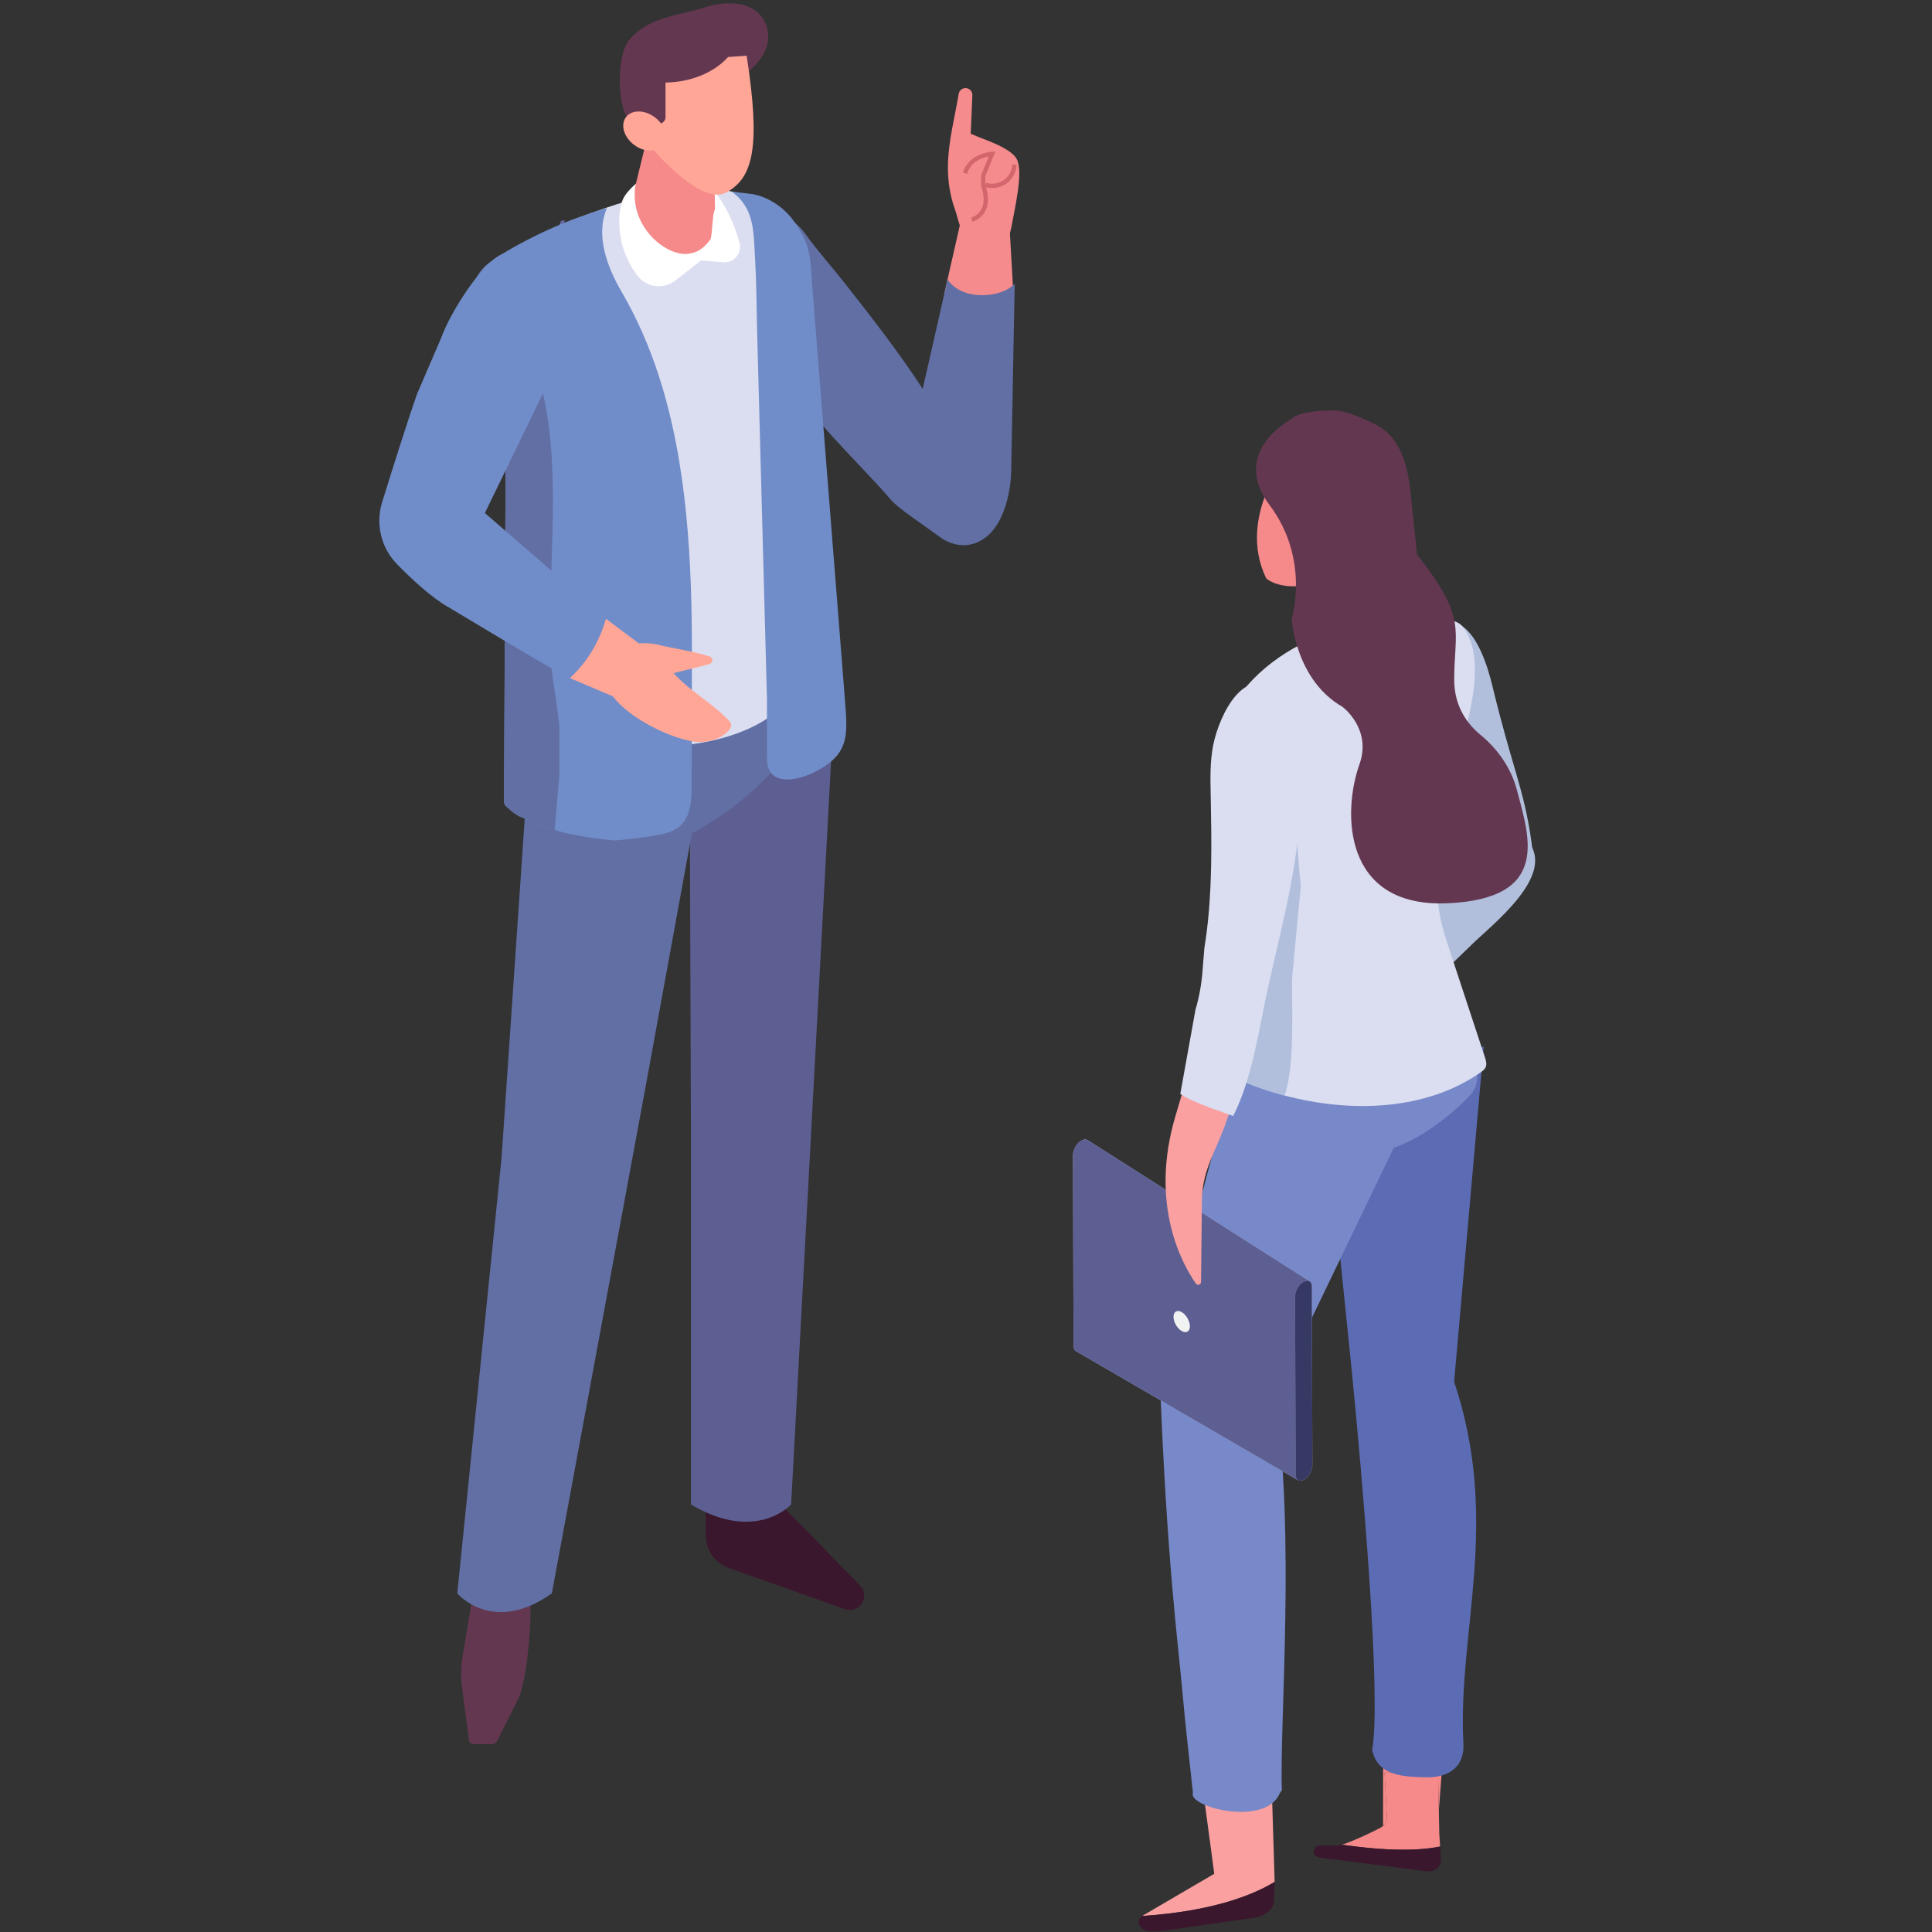 <?xml version="1.0" encoding="UTF-8"?>
<svg xmlns="http://www.w3.org/2000/svg" xmlns:xlink="http://www.w3.org/1999/xlink" width="1417.5pt" height="1417.5pt" viewBox="0 0 1417.5 1417.5" version="1.2">
<rect x="0" y="0" width="1417.5" height="1417.5" fill="#333333" stroke="none"/>
<defs>
<clipPath id="clip1">
  <path d="M 835 1380 L 936 1380 L 936 1417 L 835 1417 Z M 835 1380 "/>
</clipPath>
</defs>
<g id="surface1">
<path style=" stroke:none;fill-rule:nonzero;fill:rgb(96.469%,54.12%,54.509%);fill-opacity:1;" d="M 1058.773 1287.492 L 1067.879 1240.719 C 1053.113 1247.141 1037.699 1252.043 1021.805 1254.57 C 1019.176 1254.988 1016.699 1254.117 1014.742 1252.574 C 1014.777 1258.887 1014.809 1265.199 1014.805 1271.52 C 1014.805 1291.988 1014.781 1312.473 1014.762 1332.941 L 1014.762 1339.621 C 1016.602 1337.891 1017.633 1335.453 1017.496 1332.898 L 1015.859 1300.629 L 1055.07 1299.723 L 1055.656 1328.512 Z M 1058.773 1287.492 "/>
<path style=" stroke:none;fill-rule:nonzero;fill:rgb(96.469%,54.12%,54.509%);fill-opacity:1;" d="M 1001.141 1367.113 L 1022.414 1369.836 Z M 1001.141 1367.113 "/>
<path style=" stroke:none;fill-rule:nonzero;fill:rgb(96.469%,54.12%,54.509%);fill-opacity:1;" d="M 1015.867 1300.633 L 1017.5 1332.906 C 1017.637 1335.457 1016.605 1337.895 1014.766 1339.625 C 1014.164 1340.211 1013.445 1340.707 1012.66 1341.117 C 1006.293 1344.402 995.105 1349.871 986.16 1352.922 C 985.621 1353.113 985.039 1353.289 984.5 1353.414 C 992.484 1354.582 1001.648 1355.707 1011.133 1356.398 C 1025.594 1357.457 1040.766 1357.543 1053.613 1355.359 C 1054.625 1355.184 1055.633 1354.992 1056.617 1354.797 L 1056.016 1345.781 L 1055.656 1328.512 L 1055.07 1299.723 Z M 1015.867 1300.633 "/>
<path style=" stroke:none;fill-rule:nonzero;fill:rgb(22.749%,9.019%,17.65%);fill-opacity:1;" d="M 1053.621 1355.359 C 1040.773 1357.543 1025.598 1357.457 1011.137 1356.398 C 1001.652 1355.703 992.484 1354.582 984.504 1353.414 C 982.691 1353.848 980.875 1354.086 978.988 1354.086 L 968.383 1354.086 C 965.672 1354.086 963.566 1356.379 963.859 1358.969 C 964.082 1360.957 965.719 1362.559 967.781 1362.836 L 1001.141 1367.113 L 1043.688 1372.559 L 1047.098 1372.992 C 1052.723 1373.703 1057.613 1369.273 1057.23 1363.875 L 1056.629 1354.797 C 1055.637 1354.992 1054.629 1355.184 1053.621 1355.359 Z M 1053.621 1355.359 "/>
<path style=" stroke:none;fill-rule:nonzero;fill:rgb(98.039%,62.749%,62.749%);fill-opacity:1;" d="M 932.188 1281.812 L 875.887 1262.656 L 890.906 1374.789 L 837.949 1405.754 C 891.008 1402.262 920.488 1389.711 935.199 1380.738 Z M 932.188 1281.812 "/>
<g clip-path="url(#clip1)" clip-rule="nonzero">
<path style=" stroke:none;fill-rule:nonzero;fill:rgb(22.749%,9.019%,17.65%);fill-opacity:1;" d="M 837.949 1405.754 C 836.234 1406.828 835.375 1408.371 835.375 1410.004 C 835.375 1411.75 836.352 1413.609 838.25 1415.109 C 840.711 1417.031 844.238 1417.949 847.418 1417.504 L 920.109 1407.055 C 928.91 1405.801 934.777 1400.457 934.777 1393.738 L 935.199 1380.738 C 920.484 1389.711 891.004 1402.262 837.949 1405.754 Z M 837.949 1405.754 "/>
</g>
<path style=" stroke:none;fill-rule:nonzero;fill:rgb(35.689%,42.349%,70.979%);fill-opacity:1;" d="M 1066.883 1013.734 L 1088.605 767.75 L 973.449 826.285 L 992.168 1009.516 C 999.309 1083.465 1013.676 1243.195 1006.773 1283.906 C 1010.734 1303.203 1029.918 1303.582 1045.957 1303.996 C 1063.59 1304.449 1074.582 1295.852 1073.695 1279.18 C 1069.312 1196.879 1101.398 1116.953 1066.883 1013.734 Z M 1066.883 1013.734 "/>
<path style=" stroke:none;fill-rule:nonzero;fill:rgb(47.06%,53.729%,78.819%);fill-opacity:1;" d="M 1072.508 765.691 C 1069.414 760.062 1067.859 754.043 1067.742 747.66 L 924.297 764.309 C 918.973 774.969 918.527 757.508 913.637 770.48 C 893.465 823.684 866.844 931.664 850.879 1008.855 C 856.027 1144.586 864.102 1203.039 867.617 1242.121 C 870.062 1268.84 870.984 1276.254 875.25 1315.32 C 870.984 1325.598 927.754 1340.551 938.777 1316.164 C 939.246 1315.125 939.832 1314.246 940.508 1313.516 C 938.598 1265.805 950.781 1124.551 935.336 1023.395 L 1022.656 841.973 C 1038.297 837.262 1061.113 821.844 1078.273 804.039 C 1084.934 797.129 1085.812 786.16 1080.02 778.512 C 1076.977 774.504 1074.41 770.219 1072.508 765.691 Z M 1072.508 765.691 "/>
<path style=" stroke:none;fill-rule:nonzero;fill:rgb(96.469%,54.12%,54.509%);fill-opacity:1;" d="M 951.672 330.742 L 953.379 353.68 L 958.867 426.863 L 959.84 439.879 L 961.707 464.805 C 961.82 464.805 961.891 464.805 961.891 464.805 L 963.504 486.5 C 963.504 486.5 966.039 487.539 970.887 488.277 C 975.293 488.926 981.59 489.363 989.664 488.535 C 1006.523 486.801 1025.91 472.164 1026.07 468.75 C 1026.277 465.285 1021.43 452.691 1021.43 452.691 L 989.676 338.488 C 975.008 335.551 967.594 326.953 951.672 330.742 Z M 951.672 330.742 "/>
<path style=" stroke:none;fill-rule:nonzero;fill:rgb(69.409%,74.899%,86.67%);fill-opacity:1;" d="M 1081.52 627.262 C 1063.652 588.531 1047.273 547.68 1036.984 506.203 C 1034.598 496.586 1032.504 486.562 1034.352 476.828 C 1037.309 461.293 1053.73 451.535 1069.133 457.504 C 1083.703 463.148 1091.582 489.23 1095.004 503.426 C 1109.535 563.668 1118.262 578.898 1123.719 618.355 C 1126.035 635.113 1122.488 656.582 1100.656 652.465 C 1090.723 650.59 1085.242 635.344 1081.52 627.262 Z M 1081.52 627.262 "/>
<path style=" stroke:none;fill-rule:nonzero;fill:rgb(69.409%,74.899%,86.67%);fill-opacity:1;" d="M 976.945 753.992 C 977.254 753.375 977.598 752.77 977.98 752.188 C 983.75 743.363 989.09 734.34 995.203 725.727 C 1016.387 695.887 1040.301 668.074 1064.484 640.656 C 1077.285 626.145 1101.48 593.191 1121.297 617.477 C 1141.539 642.277 1095.48 677.836 1080.258 692.602 C 1074.844 697.855 1069.43 703.113 1064.012 708.367 C 1043.422 728.34 1023.234 747.52 1001.141 765.855 C 998.078 768.398 994.891 771.004 991.062 772.074 C 979.875 775.195 972.047 763.832 976.945 753.992 Z M 976.945 753.992 "/>
<path style=" stroke:none;fill-rule:nonzero;fill:rgb(85.489%,87.059%,94.119%);fill-opacity:1;" d="M 1089.852 783.367 C 1089.082 784.773 1087.699 785.824 1086.324 786.797 C 1046.34 814.832 991.117 816.723 942.492 803.754 C 941.469 803.5 940.477 803.219 939.453 802.938 C 923.195 798.41 907.754 792.223 893.945 784.805 C 892.055 783.781 890.086 782.633 889.066 780.844 C 887.891 778.691 888.402 776.113 888.91 773.758 C 890.062 768.539 891.211 763.324 892.332 758.105 C 897.316 735.496 901.613 712.602 907.289 690.203 C 911.688 672.859 918.797 659.586 913.223 641.141 C 909.875 630.043 904.145 619.863 899.57 609.25 C 891.496 590.5 886.863 569.527 891.238 549.578 C 891.777 547.148 892.441 544.566 893.258 541.906 C 893.461 541.188 893.691 540.469 893.922 539.781 C 894.254 538.707 894.641 537.66 895.02 536.613 C 897.859 528.836 901.594 521.543 906.062 514.816 C 908.773 510.699 911.789 506.789 915.035 503.078 C 936.77 478.164 969.312 462.434 1001.504 457.5 C 1015.488 455.348 1064.035 447.625 1073.289 459.875 C 1089.09 480.848 1080.09 516.172 1074.336 539.5 C 1065.594 575.023 1053.477 608.637 1055.391 645.695 C 1053.547 660.656 1056.16 674.699 1062.012 692.398 C 1071.164 720.176 1080.316 747.953 1089.469 775.707 C 1090.309 778.195 1091.102 781.012 1089.852 783.367 Z M 1089.852 783.367 "/>
<path style=" stroke:none;fill-rule:nonzero;fill:rgb(69.409%,74.899%,86.67%);fill-opacity:1;" d="M 888.902 773.75 C 890.051 768.531 891.203 763.312 892.324 758.098 C 897.309 735.488 901.605 712.594 907.281 690.191 C 911.68 672.852 918.785 659.578 913.211 641.133 C 909.863 630.031 904.137 619.852 899.562 609.238 C 891.484 590.492 886.855 569.52 891.23 549.57 C 891.77 547.141 892.434 544.555 893.25 541.895 C 893.449 541.18 893.684 540.461 893.914 539.773 C 894.242 538.695 894.629 537.648 895.012 536.602 C 897.695 529.059 901.402 521.23 906.055 514.809 C 915.164 502.168 918.211 510.133 933.973 520.355 C 952.719 505.012 947.066 583.949 954.426 649.949 C 954.035 653.945 948.629 710.918 948.234 714.883 C 946.98 727.387 951.102 779.512 942.488 803.762 C 941.465 803.504 940.469 803.223 939.445 802.945 C 923.191 798.414 907.746 792.227 893.941 784.812 C 892.051 783.785 890.078 782.637 889.062 780.848 C 887.883 778.684 888.391 776.102 888.902 773.75 Z M 888.902 773.75 "/>
<path style=" stroke:none;fill-rule:nonzero;fill:rgb(96.469%,54.12%,54.509%);fill-opacity:1;" d="M 946.289 331.719 L 951.227 363.82 C 951.227 363.82 951.383 363.719 951.664 363.555 C 951.73 364.578 951.891 365.641 952.285 366.777 C 953.098 369.102 954.117 371.273 955.281 373.328 C 956.816 376.801 958.32 380.281 959.973 383.703 C 960.895 385.617 962.312 387.051 963.945 388.07 C 960.449 390.727 957.395 392.223 957.395 392.223 L 964.797 404.566 C 974.512 412.344 986.277 417 998.551 418.07 C 986.152 423.797 973.703 429.41 961.141 434.777 L 959.859 429.262 C 937.645 432.965 929.008 424.32 929.008 424.32 C 906.801 378.629 946.289 331.719 946.289 331.719 Z M 946.289 331.719 "/>
<path style=" stroke:none;fill-rule:nonzero;fill:rgb(96.469%,54.12%,54.509%);fill-opacity:1;" d="M 966.695 406.863 C 972.789 403.016 975.281 395.52 972.273 390.125 C 969.262 384.73 961.883 383.48 955.789 387.328 C 949.699 391.18 947.203 398.676 950.211 404.066 C 953.227 409.461 960.609 410.711 966.695 406.863 Z M 966.695 406.863 "/>
<path style=" stroke:none;fill-rule:nonzero;fill:rgb(69.409%,74.899%,86.67%);fill-opacity:1;" d="M 962.5 943.922 C 962.496 942.004 961.816 940.656 960.707 940.027 C 960.734 940.035 797.812 836.383 797.812 836.383 C 796.688 835.73 795.113 835.832 793.344 836.852 C 789.977 838.793 787.258 843.512 787.266 847.379 L 787.641 987.43 C 787.645 989.332 788.309 990.672 789.398 991.305 L 952.32 1086.027 C 952.172 1085.941 952.055 1085.809 951.922 1085.695 C 953.055 1086.66 954.797 1086.711 956.801 1085.555 C 960.164 1083.609 962.887 1078.914 962.875 1075.043 Z M 962.5 943.922 "/>
<path style=" stroke:none;fill-rule:nonzero;fill:rgb(36.469%,36.859%,57.249%);fill-opacity:1;" d="M 797.809 836.379 C 796.684 835.723 795.109 835.828 793.34 836.848 C 789.973 838.789 787.254 843.508 787.266 847.375 L 787.641 987.426 C 787.645 989.328 788.309 990.668 789.398 991.301 L 952.32 1086.023 C 951.23 1085.391 950.57 1084.051 950.562 1082.148 L 950.188 951.031 C 950.18 947.164 952.898 942.445 956.262 940.504 C 958.031 939.484 959.605 939.383 960.73 940.035 Z M 797.809 836.379 "/>
<path style=" stroke:none;fill-rule:nonzero;fill:rgb(21.179%,22.35%,38.82%);fill-opacity:1;" d="M 962.867 1075.035 C 962.891 1078.086 961.203 1081.625 958.844 1083.938 C 958.199 1084.582 957.508 1085.141 956.789 1085.555 C 956.441 1085.762 956.098 1085.922 955.77 1086.039 C 952.789 1087.242 950.57 1085.625 950.57 1082.152 L 950.203 951.023 C 950.18 947.348 952.652 942.906 955.77 940.801 C 955.93 940.688 956.098 940.594 956.258 940.5 C 957.18 939.965 958.062 939.691 958.844 939.645 C 961.02 939.484 962.5 941.078 962.5 943.922 Z M 962.867 1075.035 "/>
<path style=" stroke:none;fill-rule:nonzero;fill:rgb(94.51%,94.899%,94.899%);fill-opacity:1;" d="M 873.031 973.102 C 873.031 976.941 870.336 978.492 867.012 976.578 C 863.695 974.656 860.996 969.992 860.996 966.156 C 860.996 962.32 863.688 960.766 867.012 962.68 C 870.336 964.598 873.031 969.266 873.031 973.102 Z M 873.031 973.102 "/>
<path style=" stroke:none;fill-rule:nonzero;fill:rgb(98.039%,62.749%,62.749%);fill-opacity:1;" d="M 947.664 533.012 C 956.383 562.039 946.41 611.945 942.824 632.062 C 937.652 661.066 930.707 688.504 923.738 717.051 C 914.277 755.812 911.016 796.777 895.703 833.504 C 888.953 849.691 882.32 861.504 881.852 879.945 C 881.758 883.656 881.352 924.887 881.195 940.602 C 881.18 942.633 878.578 943.441 877.418 941.781 C 867.594 927.754 842.984 883.969 862.477 818.645 C 862.488 818.613 868.984 796.633 868.984 796.633 L 876.98 745.523 L 883.793 722.449 L 886.41 690.258 L 891.363 629.34 L 899.477 529.277 C 900.324 518.512 910.797 510.648 923.535 511.156 C 936.508 511.672 943.867 520.355 947.664 533.012 Z M 947.664 533.012 "/>
<path style=" stroke:none;fill-rule:nonzero;fill:rgb(85.489%,87.059%,94.119%);fill-opacity:1;" d="M 904.773 818.766 L 903.871 818.457 C 902.684 818.059 901.477 817.629 900.219 817.172 C 887.457 812.75 873.496 807.625 866.797 803.137 L 865.977 802.59 L 877.09 740.934 C 879.715 732.043 881.434 722.801 882.191 713.461 L 883.652 695.492 C 886.57 677.672 888.137 658.383 888.598 634.668 C 888.906 618.32 888.641 601.762 888.34 586.203 L 888.273 583.133 C 888.02 571.156 887.75 558.773 890.09 546.867 C 894.535 524.23 913.93 485.07 937.504 509.09 C 958.219 530.207 955.508 568.082 953.91 596.176 C 951.391 640.359 939.527 682.691 930.152 725.422 C 923.594 755.324 918.824 790.84 905.234 817.836 Z M 904.773 818.766 "/>
<path style=" stroke:none;fill-rule:nonzero;fill:rgb(39.22%,21.57%,31.369%);fill-opacity:1;" d="M 947.723 307.383 C 947.723 307.383 901.773 330.984 931.578 370.746 C 961.383 410.512 947.723 453.992 947.723 453.992 C 947.723 453.992 950.207 498.723 984.98 518.602 C 984.98 518.602 1006.742 534.684 997.402 560.844 C 984.98 595.633 984.98 666.039 1061.98 662.723 C 1138.426 659.434 1121.715 613.344 1113.082 580.07 C 1108.871 563.855 1099.141 549.773 1086.195 539.137 C 1076.93 531.523 1066.949 518.68 1066.949 498.719 C 1066.949 461.441 1076.883 453.988 1039.629 406.777 L 1034.996 361.941 C 1032.863 341.336 1027.301 319.961 1008.586 311.109 C 1000.23 307.156 987.738 301.168 978.781 301.168 C 951.445 301.168 947.723 307.383 947.723 307.383 Z M 947.723 307.383 "/>
<path style=" stroke:none;fill-rule:nonzero;fill:rgb(96.078%,54.509%,54.9%);fill-opacity:1;" d="M 692.746 215.871 L 695.184 205.117 L 710.789 136.344 L 738.926 135.426 L 743.449 214.457 L 743.297 227.074 C 727.547 221.531 709.09 219.398 692.746 215.871 Z M 692.746 215.871 "/>
<path style=" stroke:none;fill-rule:nonzero;fill:rgb(38.039%,43.529%,64.31%);fill-opacity:1;" d="M 533.93 155.465 C 536.793 153.461 540.309 152.32 544.559 152.34 C 563.344 152.43 580.191 156.617 591.055 171.848 C 599.738 184.02 609.996 195.312 619.242 207.074 C 639.25 232.527 659.352 258.188 676.984 285.375 L 695.191 205.117 C 706.441 221.531 735.77 218.355 744.488 208.051 L 741.922 345.312 C 741.66 361.594 735.859 393.223 713.238 399.203 C 705.109 401.355 696.449 399.062 689.684 394.066 C 678.305 385.66 659.016 373.062 653.68 366.73 C 637.621 347.66 602.25 313.887 588.223 292.531 C 562.805 253.836 542.926 248.914 528.082 215.918 C 521.637 201.598 518.586 166.184 533.93 155.465 Z M 533.93 155.465 "/>
<path style=" stroke:none;fill-rule:nonzero;fill:rgb(40.388%,41.959%,64.31%);fill-opacity:1;" d="M 451.605 157.027 C 454.695 156.5 457.773 155.941 460.848 155.348 C 457.703 159.211 454.543 163.062 451.398 166.926 C 451.355 163.637 451.441 160.336 451.605 157.027 Z M 451.605 157.027 "/>
<path style=" stroke:none;fill-rule:nonzero;fill:rgb(40.388%,41.959%,64.31%);fill-opacity:1;" d="M 411.711 161.949 C 412.625 161.879 413.543 161.789 414.461 161.711 C 413.543 164.43 412.664 167.156 411.828 169.91 L 410.266 165.289 C 410.742 164.168 411.219 163.051 411.711 161.949 Z M 411.711 161.949 "/>
<path style=" stroke:none;fill-rule:nonzero;fill:rgb(22.749%,9.019%,17.65%);fill-opacity:1;" d="M 517.777 1081.82 L 517.777 1126.23 C 517.777 1137.145 524.648 1146.871 534.934 1150.512 L 619.969 1180.645 C 623.691 1181.961 627.836 1181.098 630.715 1178.406 C 635.047 1174.352 635.199 1167.527 631.055 1163.285 L 576.648 1107.633 L 576.293 1065.055 Z M 517.777 1081.82 "/>
<path style=" stroke:none;fill-rule:nonzero;fill:rgb(36.469%,36.859%,57.249%);fill-opacity:1;" d="M 611.5 458.352 L 611.5 526.266 L 580.449 1103.836 C 580.449 1103.836 554.941 1132.332 506.926 1103.836 L 506.926 826.25 L 505.859 526.266 Z M 611.5 458.352 "/>
<path style=" stroke:none;fill-rule:nonzero;fill:rgb(39.22%,21.57%,31.369%);fill-opacity:1;" d="M 349.91 1152.383 L 339.344 1215.496 C 338.129 1222.77 337.977 1230.117 338.906 1237.242 L 344.027 1276.52 C 344.441 1278.402 345.926 1279.676 347.715 1279.676 L 360.969 1279.676 C 362.562 1279.676 364.094 1278.656 364.895 1277.051 L 379.934 1247.066 C 386.203 1234.551 389.125 1198.629 389.168 1184.824 L 389.84 1122.309 L 357.848 1104.887 Z M 349.91 1152.383 "/>
<path style=" stroke:none;fill-rule:nonzero;fill:rgb(38.039%,43.529%,64.31%);fill-opacity:1;" d="M 388.949 542.621 L 368.008 849.25 L 335.5 1169.023 C 335.5 1169.023 361.352 1200.012 404.898 1169.023 L 474.258 794.152 L 506.766 616.105 L 526.09 526.266 Z M 388.949 542.621 "/>
<path style=" stroke:none;fill-rule:nonzero;fill:rgb(38.039%,43.529%,64.31%);fill-opacity:1;" d="M 498.566 616.105 L 504.828 612.891 C 542.895 593.336 574.566 563.273 596.082 526.266 L 547.324 444.57 L 422.605 491.863 L 390.32 537.664 L 390.32 612.672 Z M 498.566 616.105 "/>
<path style=" stroke:none;fill-rule:nonzero;fill:rgb(85.88%,86.67%,94.119%);fill-opacity:1;" d="M 394.582 172.953 C 404.734 167.527 415.371 163.438 423.109 160.406 C 429.582 157.887 436.574 155.234 443.926 152.715 L 444 152.691 C 487.098 137.887 542.324 126.723 575.062 161.074 C 577.223 163.363 579.383 166.016 581.387 168.891 C 587.246 177.402 591.691 188.043 590.895 197.484 C 590.047 207.484 588.223 216.844 588.223 227.102 L 588.223 464.668 C 588.223 469.172 586.855 482.93 584.32 494.676 C 584.309 508.238 574.348 521.793 554.426 532.141 C 514.566 552.84 449.941 552.84 410.086 532.141 C 385.859 519.559 376.453 502.23 381.672 485.926 C 381.512 485.535 381.352 485.141 381.191 484.746 C 382.91 473.926 386.355 469.141 386.719 452.375 C 387.797 397.867 386.562 283.199 365.363 218.617 C 358.527 197.738 375.668 183.027 394.582 172.953 Z M 394.582 172.953 "/>
<path style=" stroke:none;fill-rule:nonzero;fill:rgb(43.919%,55.289%,78.819%);fill-opacity:1;" d="M 346.332 227.414 C 348.68 254.695 363.008 279.496 368.145 306.332 C 369.539 313.691 370.301 321.051 370.613 328.539 C 370.996 336.594 370.996 344.715 370.93 352.77 C 370.676 409.043 370.359 465.309 370.105 521.645 C 369.977 544.035 369.852 566.43 369.789 588.828 C 369.789 588.953 369.852 589.082 369.918 589.145 C 370.172 589.715 370.426 590.223 370.613 590.793 C 370.871 590.984 371.059 591.238 371.25 591.492 C 371.312 591.555 371.379 591.621 371.441 591.68 C 373.469 593.266 375.434 595.422 377.211 596.566 C 378.418 597.395 379.684 598.152 380.949 598.918 C 388.875 602.027 396.488 605.578 404.602 608.176 C 404.918 608.305 405.172 608.367 405.488 608.492 C 405.996 608.684 406.5 608.809 407.012 608.938 C 408.281 609.379 409.547 609.695 410.816 610.078 C 411.703 610.332 412.656 610.59 413.543 610.84 C 413.797 610.898 414.238 611.027 414.75 611.152 C 416.078 611.469 417.668 611.785 418.301 611.914 C 420.707 612.422 423.055 612.867 425.398 613.309 C 433.898 614.766 442.461 615.91 451.016 616.672 C 461.035 615.848 471.055 614.645 480.945 612.934 C 487.219 611.852 493.754 610.461 498.637 606.332 C 506.879 599.289 507.516 586.984 507.516 576.137 C 507.574 544.102 507.574 512.062 507.641 480.027 C 507.703 412.973 504.473 340.402 483.164 275.121 C 476.254 253.996 467.441 233.633 456.281 214.473 C 445.309 195.695 436.75 172.605 445.309 152.621 C 418.168 160.492 392.047 172.035 367.887 186.691 C 362.879 189.797 357.805 193.098 353.934 197.473 C 352.98 198.555 352.094 199.695 351.336 200.898 C 346.27 208.574 345.574 218.277 346.332 227.414 Z M 346.332 227.414 "/>
<path style=" stroke:none;fill-rule:nonzero;fill:rgb(38.039%,43.529%,64.31%);fill-opacity:1;" d="M 346.332 227.414 C 348.68 254.695 363.008 279.496 368.145 306.332 C 369.539 313.691 370.301 321.051 370.613 328.539 C 370.996 336.594 370.996 344.715 370.93 352.77 C 370.676 409.043 370.359 465.309 370.105 521.645 C 369.977 544.035 369.852 566.43 369.789 588.828 C 369.789 588.953 369.852 589.082 369.918 589.145 C 370.172 589.715 370.426 590.223 370.613 590.793 C 370.871 590.984 371.059 591.238 371.25 591.492 C 371.312 591.555 371.379 591.621 371.441 591.68 C 373.469 593.266 375.434 595.422 377.211 596.566 C 378.418 597.395 379.684 598.152 380.949 598.918 C 388.875 602.027 396.488 605.578 404.602 608.176 C 404.918 608.305 405.172 608.367 405.488 608.492 C 405.996 608.684 406.5 608.809 407.012 608.938 C 408.594 590.855 409.863 572.969 410.434 569.797 L 410.434 533.125 C 408.535 514.727 404.98 496.648 404.473 487.387 C 399.781 407.074 419.695 318.453 382.598 243.527 C 378.918 235.98 377.965 228.555 379.105 221.707 C 375.301 215.488 371.309 209.336 365.918 204.516 C 362.496 201.348 358.375 198.809 353.934 197.473 C 352.98 198.555 352.094 199.695 351.336 200.898 C 346.27 208.574 345.574 218.277 346.332 227.414 Z M 346.332 227.414 "/>
<path style=" stroke:none;fill-rule:nonzero;fill:rgb(43.919%,55.289%,78.819%);fill-opacity:1;" d="M 620.355 539.875 C 621.461 532.688 620.777 524.266 619.957 513.859 C 618.234 491.98 616.512 470.125 614.793 448.246 C 612.527 419.762 610.27 391.25 608.035 362.762 C 605.773 334.172 603.516 305.582 601.25 276.992 C 599.5 254.832 597.758 232.641 595.984 210.48 C 595.211 200.68 595.262 191.812 592.922 182.969 C 592.023 179.57 590.793 176.203 589.02 172.789 C 588.043 170.91 583.91 164.355 585.293 166.258 C 583.961 164.328 582.621 162.43 581.184 160.578 C 574.219 151.609 563.73 144.691 552.527 142.48 C 545.547 141.602 540.527 140.969 536.707 140.523 C 553.926 152.836 552.82 170.113 554.098 191.871 C 554.895 205.367 555.152 224.492 555.359 236.836 C 555.484 244.008 555.59 248.227 555.797 254.367 L 562.738 513.324 C 562.738 513.324 562.738 556.242 562.738 556.527 C 562.742 578.16 585.895 572.66 598.738 565.934 C 613.27 558.305 618.738 550.414 620.355 539.875 Z M 620.355 539.875 "/>
<path style=" stroke:none;fill-rule:nonzero;fill:rgb(100%,100%,100%);fill-opacity:1;" d="M 458.32 143.852 C 463.344 136.102 472.496 130.305 472.52 130.289 C 474.418 129.531 476.277 128.867 478.113 128.258 C 481.809 125.23 486.16 123.391 491.133 123.391 C 519.5 123.391 535.797 153.344 542.539 177.863 C 544.66 185.578 538.613 193.086 530.848 192.445 L 514.359 191.082 L 495.688 205.738 C 486.828 212.691 474.121 211.023 467.387 201.891 C 462.023 194.613 456.812 184.723 455.055 172.414 C 453.367 160.598 454.656 149.508 458.32 143.852 Z M 458.32 143.852 "/>
<path style=" stroke:none;fill-rule:nonzero;fill:rgb(96.469%,54.12%,54.509%);fill-opacity:1;" d="M 466.102 136.578 C 466.211 135.805 479.477 82.113 479.789 81.395 L 483.219 79.684 L 488.836 84.871 C 493.027 81.18 501.641 81.477 506.117 85.32 C 512.871 91.121 518.977 98.762 524.039 106.773 C 525.477 127.254 523.512 108.32 524.609 153.449 C 522.48 157.07 522.648 173.793 521.184 175.73 C 515.184 183.668 510.934 185.07 505.883 186.059 C 490.137 189.129 461.691 167.402 466.102 136.578 Z M 466.102 136.578 "/>
<path style=" stroke:none;fill-rule:nonzero;fill:rgb(96.078%,54.509%,54.9%);fill-opacity:1;" d="M 695.539 119.812 C 696.047 102.926 700.363 86.562 703.422 68.809 C 703.824 66.48 705.793 64.742 708.16 64.637 C 711.113 64.504 713.547 66.934 713.418 69.891 L 712.215 98.117 C 715.832 99.754 719.625 101.184 723.359 102.633 C 730.137 105.262 742.812 110.418 746.09 116.906 C 750.855 126.352 744.73 151.691 742.168 166.086 C 738.699 185.523 725.809 183.918 709.066 171.84 C 704.238 169.426 703.117 161.055 701.605 156.609 C 700.801 154.23 699.996 151.848 699.273 149.445 C 696.188 139.164 695.25 129.402 695.539 119.812 Z M 695.539 119.812 "/>
<path style=" stroke:none;fill-rule:nonzero;fill:rgb(82.75%,39.999%,42.349%);fill-opacity:1;" d="M 713.363 162.676 C 713.613 162.617 719.504 161.109 722.781 155.121 C 725.527 150.102 725.582 143.582 722.957 135.738 L 722.957 129.246 L 730.238 111.18 L 727.762 111.305 C 727.598 111.309 710.742 112.316 706.5 126.715 L 709.547 127.605 C 712.25 118.406 720.957 115.629 725.355 114.809 L 719.785 128.941 L 719.867 136.508 C 722.281 143.594 722.324 149.34 720 153.598 C 717.387 158.375 712.656 159.586 712.609 159.594 Z M 713.363 162.676 "/>
<path style=" stroke:none;fill-rule:nonzero;fill:rgb(82.75%,39.999%,42.349%);fill-opacity:1;" d="M 727.895 137.945 C 731.578 137.945 735.281 136.836 738.289 134.73 C 742.73 131.609 745.645 126.309 745.902 120.883 L 742.73 120.734 C 742.531 125.199 740.129 129.562 736.469 132.129 C 732.812 134.695 727.891 135.461 723.625 134.137 L 722.684 137.164 C 724.367 137.688 726.129 137.945 727.895 137.945 Z M 727.895 137.945 "/>
<path style=" stroke:none;fill-rule:nonzero;fill:rgb(39.22%,21.57%,31.369%);fill-opacity:1;" d="M 461.512 29.418 C 475.797 12.395 497.594 11.527 517.012 5.43 C 531.031 1.023 548.578 0.305 558.125 11.48 C 562.762 16.91 564.594 24.547 563.191 31.547 C 561.18 41.555 553.34 49.254 545.52 55.805 C 536.211 63.613 526.359 70.777 516.07 77.234 C 505.027 84.164 473.785 102.277 462.141 89.051 C 451.762 77.262 452.926 39.668 461.512 29.418 Z M 461.512 29.418 "/>
<path style=" stroke:none;fill-rule:nonzero;fill:rgb(100%,65.099%,59.219%);fill-opacity:1;" d="M 547.824 40.895 L 534.207 41.812 C 523.41 53.891 505.742 60.348 488.289 60.578 L 488.289 86.023 C 488.289 88.695 485.945 90.883 483.078 90.883 C 481.934 90.883 480.879 90.52 480.016 89.93 L 477.871 108.07 C 477.871 108.07 514.09 151.68 532.953 141.207 C 552.477 130.359 558.238 108.316 547.824 40.895 Z M 547.824 40.895 "/>
<path style=" stroke:none;fill-rule:nonzero;fill:rgb(100%,65.099%,59.219%);fill-opacity:1;" d="M 480.41 86.016 C 481.301 86.684 482.137 87.41 482.914 88.195 C 483.691 88.98 484.398 89.809 485.031 90.684 C 485.664 91.555 486.215 92.453 486.68 93.379 C 487.145 94.305 487.516 95.238 487.793 96.18 C 488.07 97.125 488.25 98.059 488.332 98.98 C 488.414 99.906 488.395 100.805 488.273 101.676 C 488.156 102.547 487.941 103.371 487.625 104.156 C 487.309 104.938 486.902 105.664 486.406 106.328 C 485.906 106.992 485.328 107.586 484.664 108.109 C 484.004 108.633 483.27 109.07 482.469 109.43 C 481.668 109.789 480.812 110.059 479.902 110.242 C 478.992 110.426 478.047 110.516 477.062 110.512 C 476.082 110.512 475.078 110.414 474.062 110.23 C 473.043 110.043 472.027 109.77 471.012 109.406 C 469.996 109.043 469.004 108.602 468.031 108.074 C 467.059 107.547 466.129 106.953 465.238 106.285 C 464.344 105.613 463.512 104.887 462.734 104.102 C 461.957 103.316 461.25 102.488 460.617 101.617 C 459.984 100.746 459.434 99.848 458.969 98.922 C 458.504 97.996 458.133 97.062 457.855 96.117 C 457.578 95.176 457.398 94.242 457.316 93.316 C 457.234 92.391 457.254 91.496 457.371 90.625 C 457.492 89.754 457.707 88.926 458.023 88.145 C 458.336 87.359 458.742 86.637 459.242 85.973 C 459.738 85.305 460.32 84.711 460.984 84.191 C 461.645 83.668 462.379 83.227 463.18 82.867 C 463.98 82.508 464.836 82.238 465.746 82.059 C 466.656 81.875 467.602 81.785 468.586 81.785 C 469.566 81.789 470.566 81.883 471.586 82.07 C 472.605 82.254 473.621 82.531 474.637 82.891 C 475.648 83.254 476.645 83.699 477.613 84.227 C 478.586 84.75 479.52 85.348 480.41 86.016 Z M 480.41 86.016 "/>
<path style=" stroke:none;fill-rule:nonzero;fill:rgb(43.919%,55.289%,78.819%);fill-opacity:1;" d="M 280.391 368.383 C 287.762 344.617 298.766 309.668 306.023 288.961 L 323.633 248.051 C 329.965 229.984 353.227 193.074 367.914 186.715 L 390.789 176.746 C 410.891 175.977 427.219 202.836 430.699 226.602 L 429.316 224.785 L 355.758 376.414 L 456.949 464.102 C 456.156 472.023 450.945 478.543 445.52 487.586 C 441.574 494.156 438.094 500.699 435.223 507.398 C 408.434 493.742 335.934 449.41 328.887 445.414 C 316.738 438.527 302.457 425.316 291.32 413.961 C 279.551 401.961 275.41 384.441 280.391 368.383 Z M 280.391 368.383 "/>
<path style=" stroke:none;fill-rule:nonzero;fill:rgb(100%,65.099%,59.219%);fill-opacity:1;" d="M 445.34 489.156 C 450.629 476.66 460.336 472.141 471.273 471.953 C 474.945 471.52 483.598 472.793 484.188 473.414 C 493.812 475.66 510.254 478.051 520.805 481.754 C 523.332 482.641 523.234 486.289 520.672 487.082 C 511.996 489.77 502.855 491.547 494.277 493.875 C 505.25 506.516 522.25 515.508 534.285 528.172 C 535.281 529.219 536.324 530.395 536.449 531.832 C 536.594 533.398 535.609 534.84 534.555 536.004 C 529.348 541.754 521.348 544.406 513.598 544.445 C 493.453 544.566 434.02 515.902 445.34 489.156 Z M 445.34 489.156 "/>
<path style=" stroke:none;fill-rule:nonzero;fill:rgb(100%,65.099%,59.219%);fill-opacity:1;" d="M 444.602 454.012 L 482.688 482.543 L 460.176 515.355 L 418.129 497.512 C 430.812 485.895 439.734 470.785 444.602 454.012 Z M 444.602 454.012 "/>
</g>
</svg>
